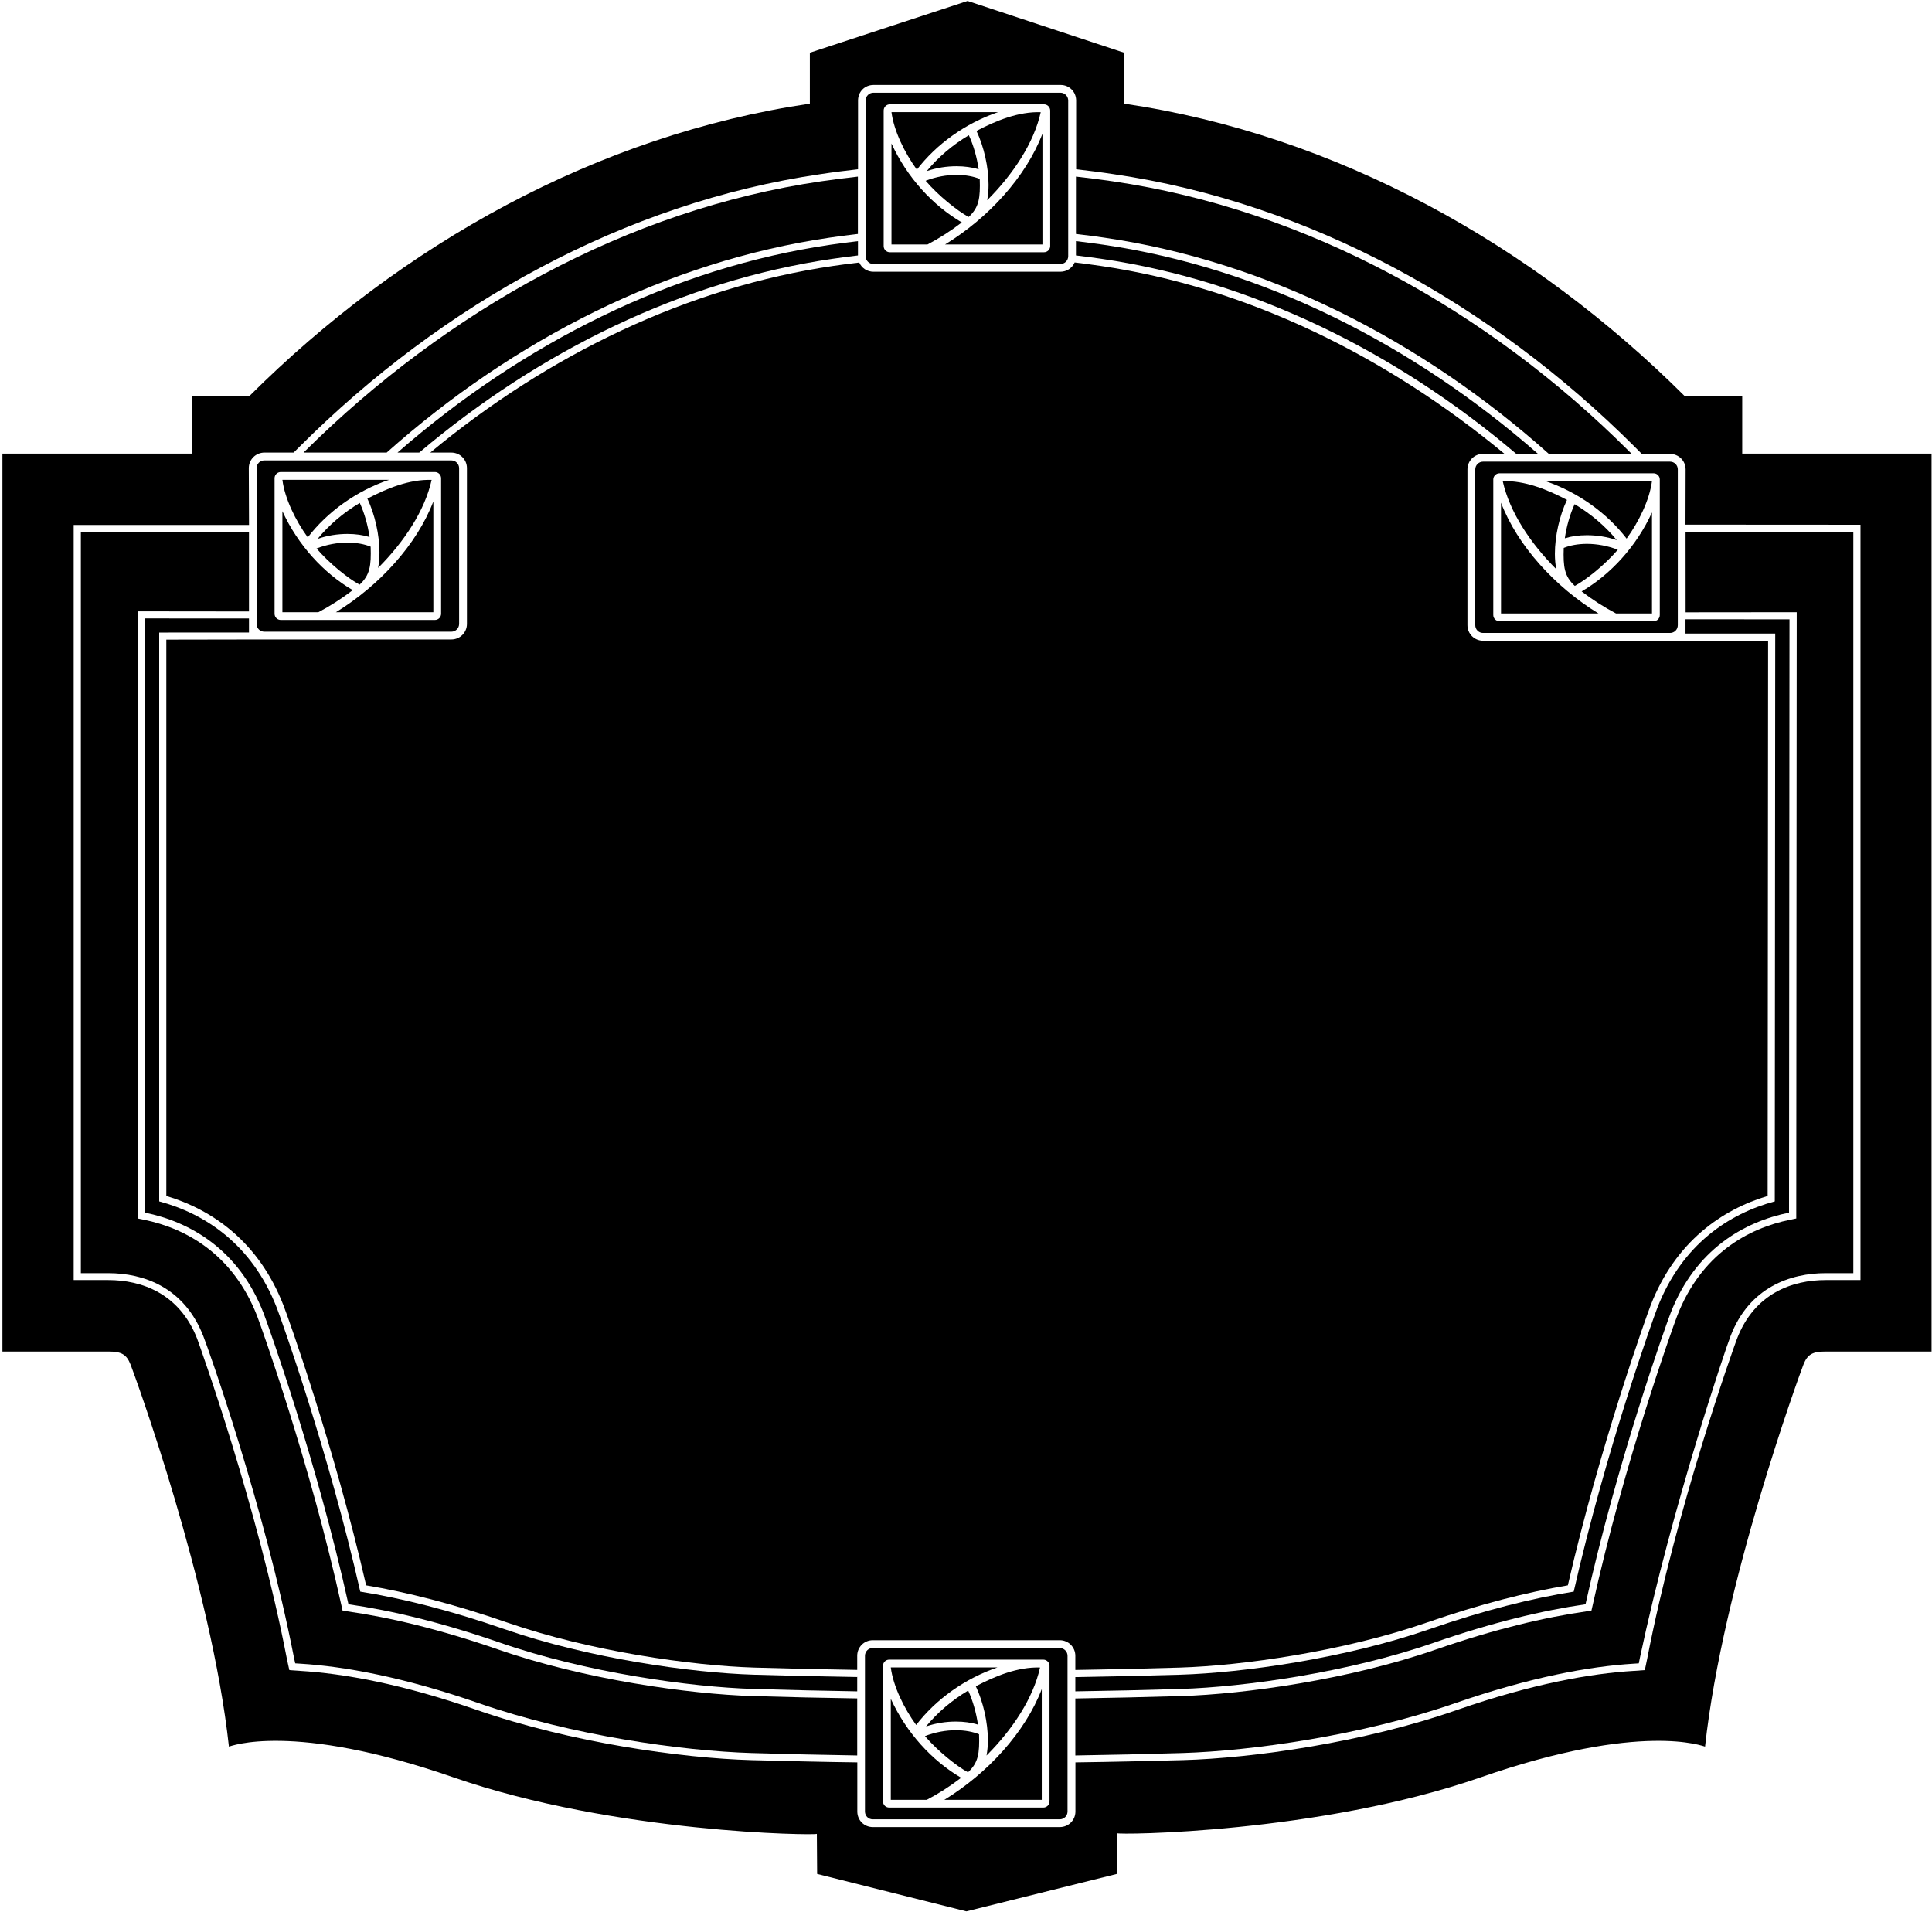 <?xml version="1.0" encoding="UTF-8"?>
<svg xmlns="http://www.w3.org/2000/svg" xmlns:xlink="http://www.w3.org/1999/xlink" width="488pt" height="483pt" viewBox="0 0 488 483" version="1.1">
<g id="surface1">
<path style=" stroke:none;fill-rule:nonzero;fill:rgb(0%,0%,0%);fill-opacity:1;" d="M 440.066 114.574 L 440.066 100.016 L 425.508 100.016 C 387.133 61.801 337.684 34.082 283.941 26.172 L 283.941 13.312 L 244.402 0.234 L 204.559 13.312 L 204.559 26.172 C 150.816 34.082 101.367 61.801 63.008 100.016 L 48.449 100.016 L 48.449 114.574 L 0.613 114.574 L 0.613 341.363 L 27.383 341.363 C 30.621 341.363 31.961 342.023 32.996 344.688 C 34.035 347.352 53.387 400.348 57.824 441.148 C 58.125 441.148 73.648 434.715 114.531 448.918 C 155.395 463.105 206.328 463.617 206.328 463.188 L 206.398 473.312 L 244.098 482.766 L 282.102 473.312 L 282.172 463.027 C 282.172 463.473 333.105 463.105 373.984 448.918 C 414.852 434.715 430.375 441.148 430.676 441.148 C 435.113 400.348 454.48 347.352 455.516 344.688 C 456.555 342.023 457.879 341.363 461.133 341.363 L 487.887 341.363 L 487.887 114.574 Z M 469.938 323.309 L 461.148 323.309 C 452.816 323.309 443.219 326.562 438.75 338.121 C 437.801 340.66 423.48 380.629 416.02 419.16 L 415.461 421.832 L 412.691 422.023 C 401.77 422.68 387.117 425.262 368.059 431.879 C 344.395 440.152 316.367 444.066 298.777 444.566 C 289.707 444.801 280.664 445.02 271.641 445.137 L 271.641 457.547 C 271.641 459.746 269.879 461.477 267.684 461.477 L 220.461 461.477 C 218.277 461.477 216.547 459.746 216.547 457.547 L 216.547 445.137 C 207.598 445.02 198.66 444.801 189.711 444.566 C 172.215 444.066 144.156 440.152 120.402 431.879 C 101.398 425.262 86.719 422.68 75.797 422.023 L 73.086 421.832 L 72.5 419.16 C 65.07 380.629 50.719 340.66 49.797 338.121 C 45.301 326.621 35.703 323.309 27.367 323.309 L 18.613 323.309 L 18.613 132.598 L 62.902 132.598 L 62.844 118.238 C 62.844 116.07 64.602 114.309 66.797 114.309 L 74.172 114.309 L 75.734 112.754 C 111.766 76.789 157.848 51.207 207.207 43.992 C 210.352 43.508 213.492 43.113 216.73 42.746 L 216.73 25.379 C 216.73 23.148 218.43 21.449 220.641 21.449 L 267.91 21.449 C 270.059 21.449 271.82 23.148 271.82 25.379 L 271.82 42.746 C 274.965 43.113 278.141 43.508 281.281 43.992 C 330.703 51.207 376.781 76.789 412.812 112.754 L 414.695 114.645 L 421.824 114.645 C 424.008 114.645 425.766 116.379 425.766 118.562 L 425.734 132.512 L 469.938 132.539 L 469.938 323.309 "/>
<path style=" stroke:none;fill-rule:nonzero;fill:rgb(0%,0%,0%);fill-opacity:1;" d="M 370.66 157.902 L 370.66 118.562 C 370.66 116.387 372.414 114.629 374.59 114.629 L 380.02 114.629 C 349.953 89.719 314.715 72.523 277.938 67.152 C 275.777 66.836 273.617 66.551 271.445 66.289 C 270.84 67.688 269.457 68.637 267.844 68.637 L 220.641 68.637 C 219 68.637 217.633 67.688 217.039 66.305 C 214.883 66.551 212.723 66.836 210.562 67.152 C 173.898 72.496 138.605 89.445 108.684 114.312 L 114.012 114.312 C 116.188 114.312 117.941 116.07 117.941 118.242 L 117.941 157.586 C 117.941 159.773 116.188 161.516 114.012 161.516 L 66.781 161.516 L 42.012 161.559 L 42.012 302.07 C 53.473 305.484 65.324 313.547 71.59 329.676 C 72.742 332.598 84.391 365.172 92.484 400.422 C 102.777 402.152 114.602 405.117 128.109 409.812 C 149.16 417.113 174.793 420.711 190.473 421.188 C 199.156 421.445 207.84 421.648 216.523 421.777 L 216.523 418.207 C 216.523 416.031 218.266 414.273 220.453 414.273 L 267.688 414.273 C 269.859 414.273 271.617 416.031 271.617 418.207 L 271.617 421.793 C 280.43 421.66 289.227 421.461 298.039 421.188 C 313.707 420.711 339.34 417.113 360.406 409.812 C 373.914 405.133 385.734 402.152 396.016 400.422 C 404.121 365.156 415.816 332.598 416.938 329.676 C 423.203 313.562 435.023 305.484 446.488 302.07 L 446.602 161.832 L 374.59 161.832 C 372.414 161.832 370.66 160.09 370.66 157.902 "/>
<path style=" stroke:none;fill-rule:nonzero;fill:rgb(0%,0%,0%);fill-opacity:1;" d="M 453.832 154.633 L 453.715 306.289 L 453.715 307.762 L 452.234 308.062 C 441.406 310.25 429.668 316.859 423.664 332.281 C 422.586 335.047 410.23 369.406 402.254 405.594 L 401.977 406.801 L 400.727 406.988 C 390.113 408.5 377.527 411.48 362.754 416.605 C 340.895 424.195 314.516 427.898 298.258 428.387 C 289.371 428.645 280.504 428.848 271.617 428.992 L 271.617 443.391 C 280.633 443.246 289.645 443.047 298.66 442.773 C 316.129 442.238 343.977 438.352 367.445 430.215 C 386.715 423.547 401.488 420.898 412.605 420.207 L 413.945 420.121 L 414.219 418.723 C 422.367 380.305 436.062 340.074 437.098 337.512 C 441.852 325.039 452.379 321.57 461.105 321.57 L 468.129 321.57 L 468.129 134.371 L 425.754 134.414 L 425.766 154.66 L 453.832 154.633 "/>
<path style=" stroke:none;fill-rule:nonzero;fill:rgb(0%,0%,0%);fill-opacity:1;" d="M 125.777 416.605 C 110.988 411.48 98.402 408.5 87.746 406.988 L 86.535 406.801 L 86.262 405.594 C 78.301 369.422 65.973 335.047 64.906 332.281 C 58.859 316.859 47.082 310.25 36.281 308.062 L 34.797 307.762 L 34.797 154.414 L 62.891 154.445 L 62.891 134.355 L 20.426 134.402 L 20.426 321.57 L 27.367 321.57 C 36.195 321.57 46.535 325.066 51.371 337.512 C 52.41 340.059 66.738 380.176 74.27 418.754 L 74.57 420.121 L 75.922 420.207 C 87.027 420.898 101.902 423.562 121.023 430.215 C 144.496 438.367 172.344 442.238 189.77 442.773 C 198.684 443.047 207.609 443.246 216.523 443.391 L 216.523 428.977 C 207.754 428.848 198.984 428.645 190.215 428.387 C 174.016 427.898 147.578 424.195 125.777 416.605 "/>
<path style=" stroke:none;fill-rule:nonzero;fill:rgb(0%,0%,0%);fill-opacity:1;" d="M 448.289 303.441 C 436.867 306.492 424.887 314.211 418.625 330.324 C 417.5 333.219 405.594 366.395 397.5 402.008 C 387.059 403.676 374.949 406.672 360.996 411.512 C 339.727 418.883 313.91 422.512 298.098 422.988 C 289.27 423.246 280.445 423.449 271.617 423.59 L 271.617 427.191 C 280.488 427.062 289.344 426.859 298.215 426.586 C 314.312 426.098 340.504 422.426 362.176 414.91 C 377.051 409.754 389.738 406.742 400.48 405.203 C 408.516 368.902 420.887 334.457 421.98 331.633 C 428.242 315.52 440.586 308.578 451.887 306.289 L 452.004 156.434 L 425.738 156.418 L 425.738 160.031 L 448.402 160.031 L 448.289 303.441 "/>
<path style=" stroke:none;fill-rule:nonzero;fill:rgb(0%,0%,0%);fill-opacity:1;" d="M 127.52 411.512 C 113.566 406.672 101.453 403.676 91 402.008 C 82.922 366.41 71.043 333.219 69.918 330.324 C 63.641 314.195 51.633 306.492 40.211 303.441 L 40.211 159.773 L 62.891 159.758 L 62.891 156.215 L 36.613 156.203 L 36.613 306.289 C 47.914 308.578 60.285 315.52 66.562 331.633 C 67.656 334.457 80 368.914 88.02 405.203 C 98.777 406.742 111.465 409.754 126.34 414.91 C 147.996 422.426 174.188 426.098 190.301 426.586 C 199.043 426.844 207.781 427.047 216.523 427.191 L 216.523 423.578 C 207.824 423.449 199.113 423.246 190.414 422.988 C 174.59 422.512 148.773 418.883 127.52 411.512 "/>
<path style=" stroke:none;fill-rule:nonzero;fill:rgb(0%,0%,0%);fill-opacity:1;" d="M 391.207 114.629 L 412.129 114.629 L 411.523 114.023 C 375.785 78.312 330.008 52.941 281.004 45.785 C 277.926 45.34 274.871 44.934 271.773 44.605 L 271.773 59.09 C 274.195 59.363 276.57 59.68 278.945 60.027 C 319.941 66.016 359.039 85.871 391.207 114.629 "/>
<path style=" stroke:none;fill-rule:nonzero;fill:rgb(0%,0%,0%);fill-opacity:1;" d="M 209.523 60.027 C 211.902 59.68 214.32 59.363 216.695 59.09 L 216.695 44.605 C 213.602 44.949 210.504 45.34 207.465 45.785 C 158.508 52.926 112.918 78.414 76.945 114.039 L 76.672 114.312 L 97.668 114.312 C 129.777 85.715 168.672 66.004 209.523 60.027 "/>
<path style=" stroke:none;fill-rule:nonzero;fill:rgb(0%,0%,0%);fill-opacity:1;" d="M 382.984 114.629 L 388.473 114.629 C 356.789 86.84 318.66 67.645 278.715 61.812 C 276.41 61.48 274.094 61.164 271.773 60.902 L 271.773 64.52 C 273.922 64.777 276.066 65.051 278.199 65.367 C 316.07 70.898 352.43 88.668 382.984 114.629 "/>
<path style=" stroke:none;fill-rule:nonzero;fill:rgb(0%,0%,0%);fill-opacity:1;" d="M 100.402 114.312 L 105.891 114.312 C 136.391 88.508 172.59 70.867 210.301 65.367 C 212.434 65.051 214.566 64.777 216.711 64.52 L 216.711 60.902 C 214.391 61.18 212.09 61.48 209.785 61.812 C 169.996 67.629 132.023 86.68 100.402 114.312 "/>
<path style=" stroke:none;fill-rule:nonzero;fill:rgb(0%,0%,0%);fill-opacity:1;" d="M 372.633 118.574 L 372.633 157.902 C 372.633 159.012 373.523 159.875 374.605 159.875 L 421.82 159.875 C 422.93 159.875 423.793 159.012 423.793 157.902 L 423.793 118.574 C 423.793 117.48 422.93 116.602 421.82 116.602 L 374.605 116.602 C 373.523 116.602 372.633 117.48 372.633 118.574 Z M 377.184 121.109 C 377.184 120.246 377.887 119.539 378.75 119.539 L 417.676 119.539 C 418.551 119.539 419.242 120.246 419.242 121.109 L 419.242 155.34 C 419.242 156.215 418.551 156.906 417.676 156.906 L 378.75 156.906 C 377.887 156.906 377.184 156.215 377.184 155.34 L 377.184 121.109 "/>
<path style=" stroke:none;fill-rule:nonzero;fill:rgb(0%,0%,0%);fill-opacity:1;" d="M 220.629 66.68 L 267.844 66.68 C 268.926 66.68 269.816 65.812 269.816 64.707 L 269.816 25.379 C 269.816 24.285 268.926 23.406 267.844 23.406 L 220.629 23.406 C 219.52 23.406 218.652 24.285 218.652 25.379 L 218.652 64.707 C 218.652 65.812 219.52 66.68 220.629 66.68 Z M 223.203 27.914 C 223.203 27.051 223.895 26.344 224.773 26.344 L 263.695 26.344 C 264.562 26.344 265.266 27.051 265.266 27.914 L 265.266 62.145 C 265.266 63.02 264.562 63.711 263.695 63.711 L 224.773 63.711 C 223.895 63.711 223.203 63.02 223.203 62.145 L 223.203 27.914 "/>
<path style=" stroke:none;fill-rule:nonzero;fill:rgb(0%,0%,0%);fill-opacity:1;" d="M 66.781 159.559 L 113.996 159.559 C 115.078 159.559 115.969 158.691 115.969 157.586 L 115.969 118.258 C 115.969 117.164 115.078 116.285 113.996 116.285 L 66.781 116.285 C 65.672 116.285 64.809 117.164 64.809 118.258 L 64.809 157.586 C 64.809 158.691 65.672 159.559 66.781 159.559 Z M 69.355 120.793 C 69.355 119.93 70.047 119.223 70.926 119.223 L 109.852 119.223 C 110.715 119.223 111.418 119.93 111.418 120.793 L 111.418 155.02 C 111.418 155.898 110.715 156.59 109.852 156.59 L 70.926 156.59 C 70.047 156.59 69.355 155.898 69.355 155.02 L 69.355 120.793 "/>
<path style=" stroke:none;fill-rule:nonzero;fill:rgb(0%,0%,0%);fill-opacity:1;" d="M 267.672 416.246 L 220.453 416.246 C 219.348 416.246 218.48 417.125 218.48 418.219 L 218.48 457.547 C 218.48 458.656 219.348 459.52 220.453 459.52 L 267.672 459.52 C 268.75 459.52 269.645 458.656 269.645 457.547 L 269.645 418.219 C 269.645 417.125 268.75 416.246 267.672 416.246 Z M 265.094 454.984 C 265.094 455.859 264.387 456.551 263.523 456.551 L 224.602 456.551 C 223.723 456.551 223.031 455.859 223.031 454.984 L 223.031 420.754 C 223.031 419.891 223.723 419.184 224.602 419.184 L 263.523 419.184 C 264.387 419.184 265.094 419.891 265.094 420.754 L 265.094 454.984 "/>
<path style=" stroke:none;fill-rule:nonzero;fill:rgb(0%,0%,0%);fill-opacity:1;" d="M 251.934 421.156 L 225.004 421.156 C 225.609 425.91 228.359 431.48 231.414 435.688 C 236.367 429.234 243.695 423.953 251.934 421.156 "/>
<path style=" stroke:none;fill-rule:nonzero;fill:rgb(0%,0%,0%);fill-opacity:1;" d="M 410.863 136.043 C 413.914 131.836 416.664 126.266 417.27 121.512 L 390.344 121.512 C 398.578 124.309 405.91 129.59 410.863 136.043 "/>
<path style=" stroke:none;fill-rule:nonzero;fill:rgb(0%,0%,0%);fill-opacity:1;" d="M 252.105 28.316 L 225.176 28.316 C 225.781 33.07 228.531 38.641 231.586 42.848 C 236.539 36.395 243.867 31.109 252.105 28.316 "/>
<path style=" stroke:none;fill-rule:nonzero;fill:rgb(0%,0%,0%);fill-opacity:1;" d="M 98.258 121.195 L 71.332 121.195 C 71.934 125.949 74.684 131.52 77.738 135.727 C 82.691 129.273 90.02 123.988 98.258 121.195 "/>
<path style=" stroke:none;fill-rule:nonzero;fill:rgb(0%,0%,0%);fill-opacity:1;" d="M 379.141 126.969 L 379.141 154.949 L 403.75 154.949 C 392.762 148.227 383.273 137.812 379.141 126.969 "/>
<path style=" stroke:none;fill-rule:nonzero;fill:rgb(0%,0%,0%);fill-opacity:1;" d="M 84.852 154.633 L 109.461 154.633 L 109.461 126.652 C 105.328 137.496 95.84 147.906 84.852 154.633 "/>
<path style=" stroke:none;fill-rule:nonzero;fill:rgb(0%,0%,0%);fill-opacity:1;" d="M 238.527 454.594 L 263.137 454.594 L 263.137 426.613 C 259.004 437.457 249.512 447.871 238.527 454.594 "/>
<path style=" stroke:none;fill-rule:nonzero;fill:rgb(0%,0%,0%);fill-opacity:1;" d="M 238.699 61.754 L 263.309 61.754 L 263.309 33.773 C 259.176 44.617 249.688 55.027 238.699 61.754 "/>
<path style=" stroke:none;fill-rule:nonzero;fill:rgb(0%,0%,0%);fill-opacity:1;" d="M 89.098 149.059 C 81.758 144.77 75.277 137.715 71.332 129.117 L 71.332 154.633 L 80.418 154.633 C 83.426 153.047 86.348 151.176 89.098 149.059 "/>
<path style=" stroke:none;fill-rule:nonzero;fill:rgb(0%,0%,0%);fill-opacity:1;" d="M 399.5 149.379 C 402.254 151.492 405.176 153.363 408.184 154.949 L 417.27 154.949 L 417.27 129.434 C 413.324 138.031 406.844 145.086 399.5 149.379 "/>
<path style=" stroke:none;fill-rule:nonzero;fill:rgb(0%,0%,0%);fill-opacity:1;" d="M 225.004 429.078 L 225.004 454.594 L 234.09 454.594 C 237.102 453.012 240.023 451.137 242.773 449.023 C 235.43 444.73 228.949 437.676 225.004 429.078 "/>
<path style=" stroke:none;fill-rule:nonzero;fill:rgb(0%,0%,0%);fill-opacity:1;" d="M 242.945 56.18 C 235.602 51.891 229.121 44.836 225.176 36.238 L 225.176 61.754 L 234.266 61.754 C 237.273 60.172 240.195 58.297 242.945 56.18 "/>
<path style=" stroke:none;fill-rule:nonzero;fill:rgb(0%,0%,0%);fill-opacity:1;" d="M 249.699 46.691 C 249.699 48.031 249.586 49.355 249.355 50.566 C 255.938 43.984 261.164 36.062 262.875 28.332 C 257.316 28.145 251.543 30.477 246.648 33.07 C 248.547 37.086 249.699 42.258 249.699 46.691 "/>
<path style=" stroke:none;fill-rule:nonzero;fill:rgb(0%,0%,0%);fill-opacity:1;" d="M 249.527 439.531 C 249.527 440.871 249.41 442.195 249.184 443.406 C 255.762 436.824 260.988 428.906 262.703 421.172 C 257.145 420.984 251.371 423.316 246.477 425.91 C 248.375 429.926 249.527 435.098 249.527 439.531 "/>
<path style=" stroke:none;fill-rule:nonzero;fill:rgb(0%,0%,0%);fill-opacity:1;" d="M 95.852 139.57 C 95.852 140.91 95.738 142.234 95.508 143.445 C 102.09 136.863 107.316 128.941 109.027 121.211 C 103.473 121.023 97.695 123.355 92.801 125.949 C 94.703 129.965 95.852 135.137 95.852 139.57 "/>
<path style=" stroke:none;fill-rule:nonzero;fill:rgb(0%,0%,0%);fill-opacity:1;" d="M 392.746 139.887 C 392.746 135.453 393.898 130.281 395.801 126.266 C 390.906 123.672 385.129 121.34 379.57 121.527 C 381.285 129.262 386.512 137.18 393.094 143.762 C 392.863 142.551 392.746 141.227 392.746 139.887 "/>
<path style=" stroke:none;fill-rule:nonzero;fill:rgb(0%,0%,0%);fill-opacity:1;" d="M 244.676 54.801 C 247.297 52.363 247.629 50.031 247.469 45.195 C 245.93 44.562 243.883 44.172 241.621 44.172 C 239.117 44.172 236.395 44.648 233.805 45.656 C 237.027 49.414 241.754 53.215 244.676 54.801 "/>
<path style=" stroke:none;fill-rule:nonzero;fill:rgb(0%,0%,0%);fill-opacity:1;" d="M 397.773 147.992 C 400.695 146.41 405.422 142.609 408.645 138.852 C 406.055 137.844 403.332 137.367 400.824 137.367 C 398.566 137.367 396.52 137.758 394.98 138.391 C 394.82 143.227 395.152 145.562 397.773 147.992 "/>
<path style=" stroke:none;fill-rule:nonzero;fill:rgb(0%,0%,0%);fill-opacity:1;" d="M 90.828 147.676 C 93.449 145.242 93.781 142.91 93.621 138.074 C 92.082 137.438 90.035 137.051 87.773 137.051 C 85.27 137.051 82.547 137.523 79.957 138.535 C 83.18 142.293 87.906 146.094 90.828 147.676 "/>
<path style=" stroke:none;fill-rule:nonzero;fill:rgb(0%,0%,0%);fill-opacity:1;" d="M 244.504 447.641 C 247.121 445.207 247.453 442.871 247.297 438.035 C 245.754 437.402 243.711 437.012 241.449 437.012 C 238.945 437.012 236.223 437.488 233.629 438.496 C 236.855 442.254 241.578 446.055 244.504 447.641 "/>
<path style=" stroke:none;fill-rule:nonzero;fill:rgb(0%,0%,0%);fill-opacity:1;" d="M 93.348 135.641 C 92.914 132.645 92.051 129.578 90.871 127.027 C 86.766 129.477 83.109 132.586 80.23 136.102 C 82.75 135.234 85.34 134.859 87.773 134.859 C 89.789 134.859 91.691 135.121 93.348 135.641 "/>
<path style=" stroke:none;fill-rule:nonzero;fill:rgb(0%,0%,0%);fill-opacity:1;" d="M 247.023 435.602 C 246.59 432.605 245.727 429.539 244.547 426.988 C 240.441 429.438 236.785 432.547 233.902 436.062 C 236.426 435.199 239.016 434.824 241.449 434.824 C 243.465 434.824 245.367 435.082 247.023 435.602 "/>
<path style=" stroke:none;fill-rule:nonzero;fill:rgb(0%,0%,0%);fill-opacity:1;" d="M 247.195 42.762 C 246.762 39.766 245.898 36.699 244.719 34.148 C 240.613 36.598 236.957 39.707 234.078 43.223 C 236.598 42.355 239.188 41.984 241.621 41.984 C 243.637 41.984 245.539 42.242 247.195 42.762 "/>
<path style=" stroke:none;fill-rule:nonzero;fill:rgb(0%,0%,0%);fill-opacity:1;" d="M 408.371 136.418 C 405.492 132.902 401.836 129.793 397.73 127.344 C 396.551 129.895 395.684 132.961 395.254 135.957 C 396.91 135.438 398.809 135.18 400.824 135.18 C 403.262 135.18 405.852 135.555 408.371 136.418 "/>
</g>
</svg>
